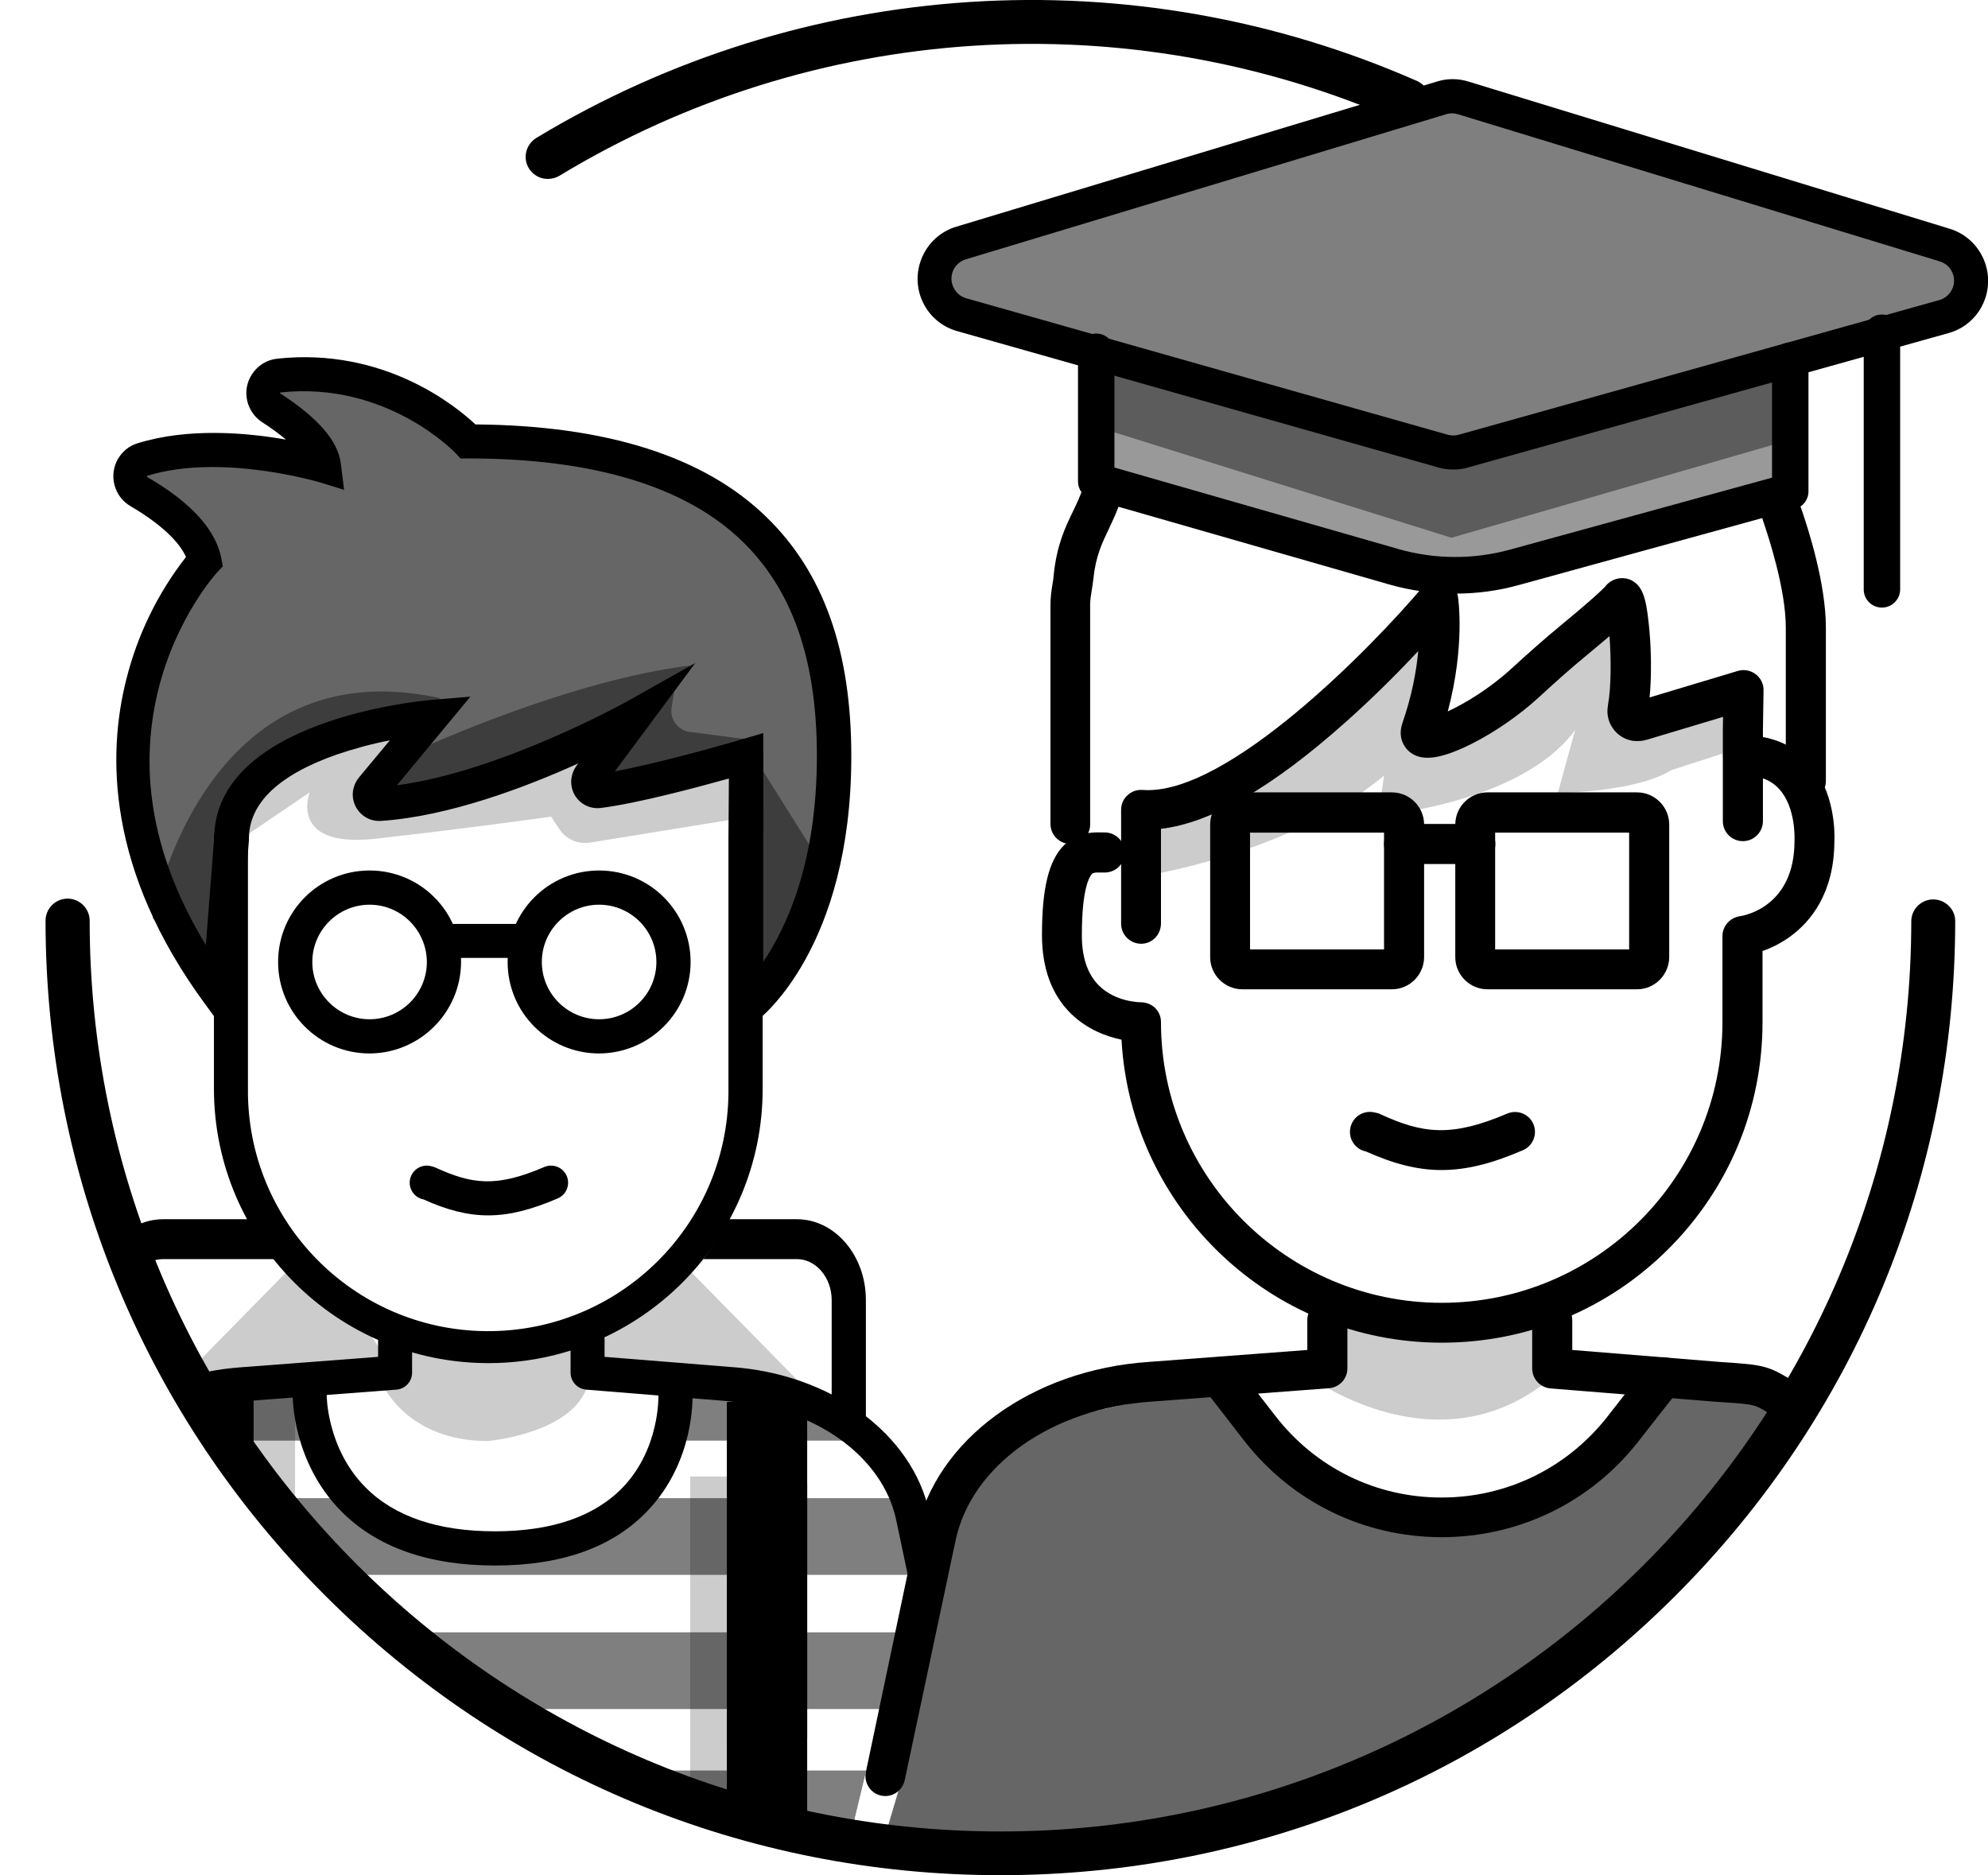 <?xml version="1.0" encoding="utf-8"?>
<!-- Generator: Adobe Illustrator 26.0.2, SVG Export Plug-In . SVG Version: 6.00 Build 0)  -->
<svg version="1.1" id="Calque_1" xmlns="http://www.w3.org/2000/svg" xmlns:xlink="http://www.w3.org/1999/xlink" x="0px" y="0px"
	 viewBox="0 0 982.2 926.5" style="enable-background:new 0 0 982.2 926.5;" xml:space="preserve">
<style type="text/css">
	.st0{opacity:0.2;enable-background:new    ;}
	.st1{clip-path:url(#SVGID_00000120551218633942209290000014150747358832828036_);}
	.st2{opacity:0.5;}
	.st3{opacity:0.6;}
	.st4{opacity:0.2;}
	.st5{opacity:0.4;}
	.st6{opacity:0.4;enable-background:new    ;}
	.st7{opacity:0.6;enable-background:new    ;}
</style>
<g id="Calque_2_00000175296322289277368540000015675447111016319671_">
	<g id="Calque_1-2">
		<g>
			<path d="M563.8,466.3c-5.4,0-9.9-4.4-9.9-9.9v-56.3c0-2.7,1.1-5.4,3.2-7.2c2-1.9,4.7-2.8,7.4-2.6
				c41.7,3.2,114.1-71.4,138.5-100.4c2.5-3,6.5-4.2,10.2-3.2c3.7,1,6.5,4.2,7.1,8c0.2,1.1,3.6,24.6-5,56.8
				c8.4-3.9,20.5-11.1,31.5-21.2c7.7-7,16-14.5,24.8-21.7c17.9-14.8,20.9-18.2,21.4-18.7c2.9-3.9,8.1-5.3,12.6-3.4
				c5.5,2.5,7,8.3,8,14.1c0.7,4.3,1.3,9.7,1.7,15.8c0.6,10.2,0.5,20.2-0.3,28.2l43.6-13.1c3-0.9,6.3-0.3,8.8,1.6
				c2.5,1.9,4,4.9,3.9,8l-0.3,19.6v45c0,5.4-4.4,9.9-9.9,9.9s-9.9-4.4-9.9-9.9v-45.1c0-0.1,0-0.1,0-0.2l0.1-6.2l-38,11.4
				c0,0-0.1,0-0.1,0c-2.1,0.6-4.5,0.7-6.7,0.4c-3.9-0.7-7.3-2.8-9.6-6.1c-2.3-3.2-3.2-7.2-2.5-11.1c0-0.1,0-0.1,0-0.2
				c1.7-9.1,1.6-23.5,0.8-34.3c-3,2.5-6.6,5.6-11.1,9.3c-8.4,6.9-16.5,14.2-24,21.1c-9.5,8.7-21.5,17-32.8,22.7
				c-18.6,9.4-25.7,7.5-29.9,4.8c-3.6-2.4-7-7.8-4.5-15c4.7-13.5,6.9-25.7,7.8-35.5c-9.3,9.9-21.8,22.6-36,35.2
				c-36.1,32.2-66.6,49.8-91.1,52.6v46.7C573.6,461.9,569.2,466.3,563.8,466.3z M808.6,301.8C808.6,301.8,808.6,301.8,808.6,301.8
				C808.6,301.8,808.6,301.8,808.6,301.8z"/>
		</g>
		<g>
			<path d="M712.3,663.4c-84.4,0-153.6-66.4-158.2-149.7c-7.1-1.5-16.8-4.9-24.9-12.8c-9.6-9.4-14.4-22.5-14.4-38.9
				c0-23.3,3.4-37,11-44.5c6.6-6.5,14.2-6.3,18.7-6.2c0.4,0,0.9,0,1.3,0c5.4,0,9.9,4.4,9.9,9.9s-4.4,9.9-9.9,9.9c-0.5,0-1.1,0-1.6,0
				c-3.2-0.1-4,0.1-4.6,0.6c-1.2,1.2-5.1,6.8-5.1,30.4c0,10.9,2.8,19.2,8.4,24.8c8.3,8.3,20.5,8.3,20.7,8.3c0,0,0,0,0,0
				c2.6,0,5.2,1,7.1,2.8c1.9,1.9,2.9,4.4,2.9,7c0,76.5,62.2,138.7,138.7,138.7c76.5,0,138.7-62.2,138.7-138.7v-42.5
				c0-4.9,3.7-9.1,8.6-9.8c2.7-0.4,27-5,27-37.2c0-0.2,0-0.4,0-0.6c0-0.1,0.8-16.2-7.8-25.3c-4.1-4.4-9.9-6.5-17.6-6.5
				c-5.4,0-9.9-4.4-9.9-9.9s4.4-9.9,9.9-9.9c13.3,0,24.1,4.3,32.1,12.8c13.6,14.5,13.2,36.3,13,39.6c-0.1,25.8-11.9,39.8-21.8,47
				c-4.9,3.6-9.8,5.8-13.7,7.2V505c0,42.3-16.5,82.1-46.4,112C794.4,647,754.6,663.4,712.3,663.4z"/>
		</g>
		<g>
			<path d="M712.2,578.1c-12,0-23.7-3.1-37.4-9.2l-0.5-0.1c-5.3-1.4-8.4-6.8-7-12.1c1.4-5.3,6.8-8.4,12.1-7l1.3,0.3
				c0.5,0.1,1,0.3,1.5,0.6c20.6,9.4,34.6,11.5,62.5-0.4c5-2.1,10.8,0.2,12.9,5.2c2.1,5-0.2,10.8-5.2,12.9
				C737.2,574.9,724.5,578.1,712.2,578.1z"/>
		</g>
		<g>
			<path d="M528.9,417c-5.4,0-9.9-4.4-9.9-9.9V298.8c0-3.7,0.5-7.1,1-10.2c0.3-1.6,0.5-3.1,0.6-4.6c1.5-14.6,5.7-23.5,9.5-31.3
				c1.8-3.8,3.6-7.4,4.9-11.6c1.7-5.2,7.2-8,12.4-6.4c5.2,1.7,8,7.2,6.4,12.4c-1.8,5.4-3.9,9.8-5.9,14.1c-3.5,7.3-6.5,13.5-7.7,24.7
				c-0.2,2-0.5,3.8-0.8,5.6c-0.4,2.6-0.8,5-0.8,7.1v108.4C538.8,412.6,534.3,417,528.9,417z"/>
		</g>
		<g>
			<path d="M892.2,395.7c-5.4,0-9.9-4.4-9.9-9.9V310c0-18.9-8.6-45-11.2-52.6c-1.8-5.1,0.9-10.8,6.1-12.6c5.1-1.8,10.8,0.9,12.6,6.1
				c3.7,10.6,12.3,37.6,12.3,59.1v75.8C902.1,391.3,897.7,395.7,892.2,395.7z"/>
		</g>
		<g>
			<path d="M887.5,705c-1.8,0-3.6-0.5-5.3-1.5c-1.8-1.2-3.4-2.2-4.9-3.1c-6-3.8-8.2-5.2-10.7-5.9c-3.1-0.9-8.1-1.2-17.2-1.8
				l-1.4-0.1c0,0-0.1,0-0.1,0l-81.8-6.6c-5.1-0.4-9.1-4.7-9.1-9.8v-23.9c0-5.4,4.4-9.9,9.9-9.9s9.9,4.4,9.9,9.9V667l72.7,5.9
				l1.4,0.1c21.1,1.4,23.1,1.7,37.2,10.8c1.4,0.9,3,1.9,4.8,3c4.6,2.9,6,9,3.1,13.6C894,703.4,890.8,705,887.5,705z"/>
		</g>
		<g>
			<path d="M437.4,887.4c-0.7,0-1.4-0.1-2-0.2c-5.3-1.1-8.7-6.3-7.6-11.7l24.9-118.3c9.6-45.8,56.9-80.4,114.9-84.3l78.3-5.9v-14.8
				c0-5.4,4.4-9.9,9.9-9.9s9.9,4.4,9.9,9.9v23.9c0,5.2-4,9.4-9.1,9.8l-87.5,6.6c-49.4,3.3-89.2,31.5-97,68.7L447,879.5
				C446,884.2,441.9,887.4,437.4,887.4z"/>
		</g>
		<g>
			<path d="M712.2,759.5c-0.1,0-0.1,0-0.2,0c-38.4-0.1-73.9-17.5-97.4-47.8L595,686.4c-3.3-4.3-2.6-10.5,1.8-13.8
				c4.3-3.3,10.5-2.6,13.8,1.8l19.6,25.3c19.8,25.5,49.6,40.2,81.9,40.2c0.1,0,0.1,0,0.2,0c32.2,0,62-14.6,81.9-40l19.9-25.5
				c3.3-4.3,9.5-5.1,13.8-1.7c4.3,3.3,5.1,9.5,1.7,13.8L809.6,712C786.1,742.2,750.6,759.5,712.2,759.5z"/>
		</g>
		<g class="st0">
			<path d="M647.2,680.3c0,0,66.2,49.3,123-2.8l-0.5-29.5l-111.2,4.2L647.2,680.3z"/>
		</g>
		<g class="st0">
			<path d="M566.9,432.5c0,0,71.8-11.3,116.9-49.3l-2.8,19.7c0,0,70.4-5.6,97.2-42.2l-8.5,31c0,0,38,0,56.3-11.3l39.5-12.7
				l-4.3-26.7l-59.1,18.3l-2.8-49.3c0,0-62,54.9-101.4,54.9l8.5-52.1l-11.3,4.2c0,0-50.7,67.6-128.1,90.1L566.9,432.5z"/>
		</g>
		<g>
			<path d="M687.7,488.8h-73.9c-8.7,0-15.9-7.1-15.9-15.9v-65.5c0-8.7,7.1-15.9,15.9-15.9h73.9c8.7,0,15.9,7.1,15.9,15.9V473
				C703.5,481.7,696.4,488.8,687.7,488.8z M617.6,469.1h66.2v-57.7h-66.2V469.1z M687.7,411.4L687.7,411.4L687.7,411.4z"/>
		</g>
		<g>
			<path d="M808.8,488.8h-73.9c-8.7,0-15.9-7.1-15.9-15.9v-65.5c0-8.7,7.1-15.9,15.9-15.9h73.9c8.7,0,15.9,7.1,15.9,15.9V473
				C824.6,481.7,817.5,488.8,808.8,488.8z M738.7,469.1h66.2v-57.7h-66.2V469.1z M808.8,411.4L808.8,411.4L808.8,411.4z"/>
		</g>
		<g>
			<path d="M728.9,426.9h-35.2c-5.4,0-9.9-4.4-9.9-9.9s4.4-9.9,9.9-9.9h35.2c5.4,0,9.9,4.4,9.9,9.9S734.3,426.9,728.9,426.9z"/>
		</g>
		<g>
			<path d="M270.6,88.4c-6,0-10.9-4.9-10.9-10.9c0-3.8,2-7.3,5.2-9.3C396.8-11.5,559.3-22,700.3,40.1c5.4,2.6,7.8,9,5.2,14.4
				c-2.5,5.3-8.6,7.6-14,5.4C557,0.7,402,10.7,276.3,86.9C274.6,87.9,272.6,88.4,270.6,88.4z"/>
		</g>
		<g>
			<path d="M494.2,926.5c-126,0-244.4-49.1-333.5-138.1S22.5,580.8,22.5,454.9c0-6,4.9-10.9,10.9-10.9s10.9,4.9,10.9,10.9
				c0,248.1,201.9,450,450,450s450-201.8,450-450c0.2-6,5.2-10.7,11.2-10.5c5.7,0.2,10.4,4.8,10.5,10.5
				c0,126-49.1,244.4-138.2,333.5S620.2,926.5,494.2,926.5z"/>
		</g>
		<g>
			<defs>
				<path id="SVGID_1_" d="M482.7,647.6l-64.5,268.1c0,0-367.7-91.5-391-460.8S187,132.1,187,132.1l214.1,48.1L466.2,337
					L482.7,647.6z"/>
			</defs>
			<clipPath id="SVGID_00000073699913031962530430000014554616386558332289_">
				<use xlink:href="#SVGID_1_"  style="overflow:visible;"/>
			</clipPath>
			<g style="clip-path:url(#SVGID_00000073699913031962530430000014554616386558332289_);">
				<g>
					<path d="M182.6,520.5c-25,0-45.2-20.2-45.2-45.2s20.2-45.2,45.2-45.2s45.2,20.2,45.2,45.2C227.7,500.2,207.5,520.4,182.6,520.5
						z M182.6,447c-15.6,0-28.3,12.7-28.3,28.3c0,15.6,12.7,28.3,28.3,28.3s28.3-12.7,28.3-28.3c0,0,0,0,0,0
						C210.8,459.7,198.2,447,182.6,447L182.6,447z"/>
				</g>
				<g>
					<path d="M296,520.5c-25,0-45.2-20.2-45.2-45.2c0-25,20.2-45.2,45.2-45.2c25,0,45.2,20.2,45.2,45.2c0,0,0,0,0,0
						C341.2,500.2,320.9,520.4,296,520.5z M296,447c-15.6,0-28.3,12.7-28.3,28.3c0,15.6,12.7,28.3,28.3,28.3
						c15.6,0,28.3-12.7,28.3-28.3c0,0,0,0,0,0C324.3,459.7,311.6,447,296,447L296,447z"/>
				</g>
				<g>
					<path d="M255.5,473.3h-35c-4.7,0.2-8.6-3.5-8.7-8.1c-0.2-4.7,3.5-8.6,8.1-8.7c0.2,0,0.4,0,0.6,0h35c4.7,0.2,8.3,4.1,8.1,8.7
						C263.5,469.5,259.9,473.1,255.5,473.3z"/>
				</g>
				<g>
					<path d="M241.3,673.5c-74.7,0-135.6-60.8-135.6-135.6V414.4c-0.2-4.7,3.5-8.6,8.1-8.7c4.7-0.2,8.6,3.5,8.7,8.1
						c0,0.2,0,0.4,0,0.6v123.5c-0.6,65.5,52,119.2,117.6,119.8c65.5,0.6,119.2-52,119.8-117.6c0-0.7,0-1.5,0-2.2V414.4l0.3-41
						c0-4.6,3.8-8.4,8.4-8.4h0.1c4.7,0,8.4,3.8,8.4,8.5l-0.3,41v123.4C376.9,612.7,316,673.5,241.3,673.5z"/>
				</g>
				<g>
					<path d="M472.3,859c-4,0-7.4-2.8-8.2-6.7l-21.3-101.2c-6.7-31.8-40.8-56-83-58.8h-0.1l-70-5.7c-4.4-0.3-7.8-4-7.8-8.4v-20.5
						c0.2-4.7,4.1-8.3,8.7-8.1c4.4,0.2,8,3.7,8.1,8.1v12.7l62.2,5c49.6,3.3,90,33,98.3,72.1l21.3,101.2c1,4.6-1.9,9-6.5,10
						c0,0,0,0,0,0C473.5,859,472.9,859,472.3,859z"/>
				</g>
				<g>
					<path d="M8.5,859c-0.6,0-1.2-0.1-1.8-0.2c-4.6-1-7.5-5.4-6.5-10c0,0,0,0,0,0l21.3-101.2c8.2-39.2,48.7-68.8,98.3-72.1l67-5.1
						v-12.7c0.2-4.7,4.1-8.3,8.7-8.1c4.4,0.2,8,3.7,8.1,8.1v20.5c0,4.4-3.4,8.1-7.8,8.4l-74.8,5.7c-42.2,2.8-76.3,27-83,58.8
						L16.7,852.3C15.9,856.2,12.5,859,8.5,859z"/>
				</g>
				<g>
					<path d="M241.2,600.5c-10.2,0-20.3-2.6-32-7.9l-0.5-0.1c-4.5-1.2-7.2-5.8-6-10.3c1.2-4.5,5.8-7.2,10.3-6l0,0l1.1,0.3
						c0.4,0.1,0.9,0.3,1.3,0.5c17.7,8,29.6,9.9,53.5-0.4c4.3-1.8,9.2,0.1,11.1,4.4c1.8,4.3-0.1,9.2-4.4,11.1l0,0
						C262.5,597.7,251.8,600.5,241.2,600.5z"/>
				</g>
				<g>
					<path d="M244.6,773.5c-33,0-58.6-9.1-76.2-27c-24-24.4-23.8-56.2-23.8-57.5c0.1-4.7,3.9-8.4,8.5-8.3c4.7,0.1,8.4,3.9,8.3,8.5
						l0,0c0,0.3,0,26.3,19.1,45.6c14.3,14.5,35.9,21.8,64,21.8s49.3-7.3,63.2-21.7c18.4-19.2,17.6-45.2,17.6-45.4
						c-0.2-4.7,3.4-8.6,8-8.8c4.7-0.2,8.6,3.4,8.8,8c0.1,1.3,1.3,33.2-22.1,57.7C303,764.4,277.6,773.5,244.6,773.5z"/>
				</g>
				<g class="st2">
					<g>
						<polygon points="22.5,806.5 462.3,806.5 471.5,844.4 13.3,844.4 						"/>
					</g>
				</g>
				<g class="st2">
					<g>
						<polygon points="22.5,874.8 462.3,874.8 471.5,912.6 13.3,912.6 						"/>
					</g>
				</g>
				<g class="st2">
					<g>
						<path d="M448.4,740.2h-141c-10.1,11-35.2,18.8-64.6,18.8s-54.5-7.8-64.6-18.8H32.4l-8.7,37.9h433.4L448.4,740.2z"/>
					</g>
				</g>
				<g class="st2">
					<g>
						<path d="M47.5,711.8H153v-30.1C99.2,677.2,65.7,696.1,47.5,711.8z"/>
					</g>
				</g>
				<g>
					<path d="M115.1,514.8l-13.4-18.2c-49.3-66.8-48.6-124.3-39.3-160.9c5.5-22,15.5-42.6,29.5-60.5c-3.5-7.9-13.2-16.8-27.4-25.1
						c-8.2-4.8-10.9-15.3-6.2-23.4c2.2-3.7,5.6-6.5,9.7-7.7c25.2-7.8,54.1-5.2,73.3-1.8c-3.7-3.1-7.7-6-11.8-8.6
						c-7.9-5.2-10.2-15.8-5-23.7c2.8-4.3,7.4-7.2,12.6-7.7c52.6-5.6,88,23.3,97.8,32.5c64.8,0.5,113.2,15.9,143.8,45.8
						c28.2,27.4,41.9,66,41.9,118.1c0,94.7-44.8,129.4-46.8,130.9l-13.5,10.1V384.6c-15.8,4.4-45.2,12.3-63.4,14.6
						c-7.2,0.9-13.7-4.1-14.6-11.3c-0.4-3.4,0.5-6.7,2.5-9.5l0.9-1.2c-26.1,11.8-64.1,26.2-97.5,28.4c-7.2,0.5-13.4-5-13.9-12.2
						c-0.2-3.3,0.9-6.6,3-9.2l15.3-18.4c-8.9,1.7-17.6,4.1-26.2,7c-28.8,10.1-43.4,24.1-43.4,41.5v0.6L115.1,514.8z M377.1,362.2
						v113c11.6-17.1,26.5-49.2,26.5-101.7c0-47.3-12-81.9-36.8-106c-28-27.2-73.6-41-135.6-41h-3.7l-2.5-2.7
						c-0.3-0.3-33.9-35.5-86.3-29.9c-0.1,0-0.1,0-0.2,0c-0.1,0.1-0.1,0.2-0.1,0.4l0.1,0.1c18.8,12.2,28.5,23.5,29.9,34.7l1.6,12.9
						l-12.4-3.8c-0.5-0.1-48.5-14.4-84.9-3.1c0,0-0.1,0-0.1,0.1c0,0.1,0,0.2,0,0.4c21.6,12.5,33.9,26,36.7,40l0.8,4.2l-3,3.2
						c-0.2,0.2-20,22-28.9,57.8c-10.2,41.4-2.3,83.7,23.5,126.1l4.1-52.7c0.4-58.6,102.2-67.9,106.5-68.3l20.1-1.7L196.1,388
						c51.3-6.8,112.4-40.8,113.1-41.1l34.3-19.3l-39.7,53.5c25.2-4.7,62.1-15.6,62.5-15.7L377.1,362.2z"/>
				</g>
				<g class="st3">
					<g>
						<path d="M114.5,414.6l-4.4,56.4c-0.3,4-3.8,7-7.8,6.6c-2.3-0.2-4.4-1.4-5.6-3.4c-64.2-102.6-10.4-179,2-194.4
							c1.7-2,2.1-4.8,1.1-7.2c-5.4-13.5-22.1-24.8-34-31.4c-3.5-1.9-4.7-6.3-2.8-9.8c0.8-1.5,2.2-2.7,3.8-3.3
							c26.1-9.4,58.1-5.7,77-2c3.9,0.8,7.7-1.8,8.5-5.7c0.5-2.4-0.3-4.9-2.1-6.6c-6-5.5-12.5-10.4-19.4-14.6
							c-3.4-2.1-4.5-6.5-2.4-9.9c1.1-1.8,3-3.1,5.1-3.4c52.1-7.5,87.3,22,95.8,30c1.3,1.3,3.1,2,4.9,2
							c133.8,0.9,177.8,64.5,177.8,155.4c0,58.3-17.6,92.6-30.3,109.9c-2.4,3.2-6.9,3.9-10.1,1.5c-1.8-1.4-2.9-3.5-2.9-5.8v-96
							c0-4-3.2-7.2-7.2-7.3c-0.7,0-1.4,0.1-2,0.3c-13.5,3.8-38.9,10.7-57.2,13.8c-3.9,0.7-7.7-2-8.4-5.9c-0.3-1.9,0.1-3.9,1.3-5.5
							l0,0c2.4-3.2,1.7-7.7-1.5-10.1c-2.1-1.6-4.9-1.9-7.4-0.8c-23.9,11-60,25.4-92.3,29.1c-4,0.5-7.6-2.4-8-6.4
							c-0.2-2,0.4-3.9,1.6-5.5l13.5-16.2c2.6-3.1,2.1-7.6-0.9-10.2c-1.6-1.4-3.8-1.9-5.9-1.6c-28.6,5.4-79.7,20.1-79.8,57.3
							C114.5,414.4,114.5,414.5,114.5,414.6z"/>
					</g>
				</g>
				<g class="st4">
					<g>
						<path d="M189.2,684.3c0,0,12,27.7,51.8,27.7c0,0,42.2-3.6,49.4-27.7l-7.2-19.3l-86.8-2.4L189.2,684.3z"/>
					</g>
				</g>
				<g class="st2">
					<g>
						<path d="M377.8,680.7c-13.7,0-26.3-2.5-36.1-6.8h-7.8v37.9h94.9c-13.5-9.9-31.8-22.6-46.8-31.2
							C380.5,680.7,379.1,680.7,377.8,680.7z"/>
					</g>
				</g>
				<g class="st4">
					<g>
						<path d="M119.3,414.4l33.7-22.9c0,0-10.8,27.7,32.5,22.9s86.8-10.9,86.8-10.9l4.1,6.2c3.3,5,9.3,7.6,15.2,6.6l72.2-11.7v-24.1
							l-73.5,10.8l-3.6-10.8l3.6-7.2c0,0-97.6,39.8-110.9,26.5v-16.9l15.7-19.3C195.2,363.8,124.1,372.2,119.3,414.4z"/>
					</g>
				</g>
				<g>
					<polygon points="85.6,692.8 85.6,859 125.3,859 125.3,687.3 					"/>
				</g>
				<g>
					<polygon points="359.1,692.8 359.1,859 398.8,859 398.8,687.3 					"/>
				</g>
				<g>
					<polygon points="398.8,733.1 398.8,899.4 359.1,899.4 359.1,727.7 					"/>
				</g>
				<g>
					<path d="M410.9,642.3v57.5c0,1-0.1,2.1-0.2,3.1c5.3,2.2,10.7,4.5,16,7c0.7-3.3,1.1-6.7,1.1-10.1v-57.5
						c0-22-15.3-39.9-34.1-39.9h-33.4c-3.9,6.8-8.2,13.4-12.8,19.7h46.2C403.1,622.1,410.9,631.2,410.9,642.3z"/>
				</g>
				<g>
					<path d="M68.2,708.1c-3.3-4-5-9-5-14.1v-51.7c0-11.1,7.8-20.2,17.3-20.2h67.3c-4.4-6.4-8.5-12.9-12.2-19.7h-55
						c-18.8,0-34.1,17.9-34.1,39.9V694c0,7.7,1.9,15.3,5.7,22C56.7,713.6,62.1,710.9,68.2,708.1z"/>
				</g>
				<g class="st5">
					<g>
						<path d="M75.4,453.2c1.5-7.6,27.6-132.8,141.3-108.4c0.4,0.1,0.7,0.4,0.6,0.8c-0.1,0.3-0.3,0.5-0.6,0.6
							c-23.4,3.8-122.7,15.1-107.5,141.5c0.1,0.8-0.7,1.3-1.2,0.7l-32.4-34.6C75.4,453.7,75.3,453.5,75.4,453.2z"/>
					</g>
				</g>
				<g class="st5">
					<g>
						<polygon points="372.3,373.5 402.5,421.6 372.3,502.4 						"/>
					</g>
				</g>
				<g class="st5">
					<g>
						<path d="M210.9,368.6c0,0,71.1-32.5,130.1-39.8l-68.7,51.6l-83.1,22.1l2.7-22.6L210.9,368.6z"/>
					</g>
				</g>
				<g class="st4">
					<g>
						<rect x="114.5" y="689.2" width="31.3" height="169.9"/>
					</g>
				</g>
				<g class="st4">
					<g>
						<rect x="341" y="729.5" width="31.3" height="169.9"/>
					</g>
				</g>
				<g class="st4">
					<g>
						<polygon points="148.2,621.7 81.9,689.2 192.6,673.9 181.9,657.8 						"/>
					</g>
				</g>
				<g class="st4">
					<g>
						<polygon points="334.8,621.7 401.1,689.2 290.4,673.9 301.1,657.8 						"/>
					</g>
				</g>
				<g class="st5">
					<g>
						<path d="M333.8,337.3l-2,12.3c-0.9,5.7,3,11,8.6,12c0.1,0,0.2,0,0.3,0l35.2,4.6L297.6,394l-1.2-15.7L333.8,337.3z"/>
					</g>
				</g>
			</g>
		</g>
		<g class="st2">
			<g>
				<path d="M465.6,137.6l6-16.8l248-68.6c0,0,241.9,72.2,243.1,73.4s8.4,20.5,8.4,20.5l-9.6,10.8l-245.5,65l-232.3-63.8
					L465.6,137.6z"/>
			</g>
		</g>
		<g>
			<path d="M718,232c-2.5,0-4.9-0.3-7.3-1l-237.8-67.4c-14.3-4-22.6-18.9-18.5-33.2c2.5-8.8,9.3-15.8,18.1-18.4l237.4-71.7
				c5.1-1.6,10.5-1.6,15.6,0L963.2,113c14.2,4.3,22.2,19.4,17.9,33.6c-2.7,8.8-9.6,15.6-18.5,18L725.2,231
				C722.8,231.7,720.4,232,718,232z M717.5,56c-1,0-2,0.1-2.9,0.4l-237.3,71.7c-5.3,1.5-8.4,7.1-6.8,12.4c1,3.4,3.6,6,7,6.9
				l237.8,67.4l0,0c1.8,0.5,3.7,0.5,5.4,0L958,148.3c5.3-1.4,8.5-6.9,7.1-12.2c-0.9-3.4-3.5-6-6.9-7L720.5,56.5
				C719.5,56.2,718.5,56,717.5,56z"/>
		</g>
		<g class="st6">
			<polygon points="537.1,209.4 717.1,265.7 888.3,216.2 884.5,175.7 714.6,225.2 537.1,175.7 			"/>
		</g>
		<g>
			<path d="M719,293.3c-11.1,0-22.2-1.5-32.9-4.6l-147-42.2c-3.9-1.1-6.5-4.6-6.5-8.7v-64c0-5,4-9,9-9s9,4,9,9V231L691,271.3
				c17.9,5.1,36.9,5.2,54.9,0.3L875.5,236v-57.8c0-5,4-9,9-9s9,4,9,9v64.6c0,4.1-2.7,7.6-6.6,8.7L750.6,289
				C740.3,291.9,729.6,293.3,719,293.3z"/>
		</g>
		<g>
			<path d="M929.8,300.2c-5,0-9-4-9-9V164.4c0-5,4-9,9-9s9,4,9,9v126.8C938.8,296.1,934.8,300.2,929.8,300.2z"/>
		</g>
		<g class="st6">
			<polygon points="547.5,178.6 547.5,236.9 714.8,283.2 884.5,242.9 874.5,178.6 718,232 			"/>
		</g>
		<g class="st7">
			<path d="M893.5,697.1c-30-17.3-68.8-8.3-68.8-8.3C775.3,755,712,755,712,755c-70.4,2.8-109.8-66.2-109.8-66.2h-9.8
				C472.6,700.1,474,746.5,474,746.5l-29.6,136.6l-8.9,30l192-10.2C685.7,879.8,819.9,816,893.5,697.1z"/>
		</g>
	</g>
</g>
</svg>
